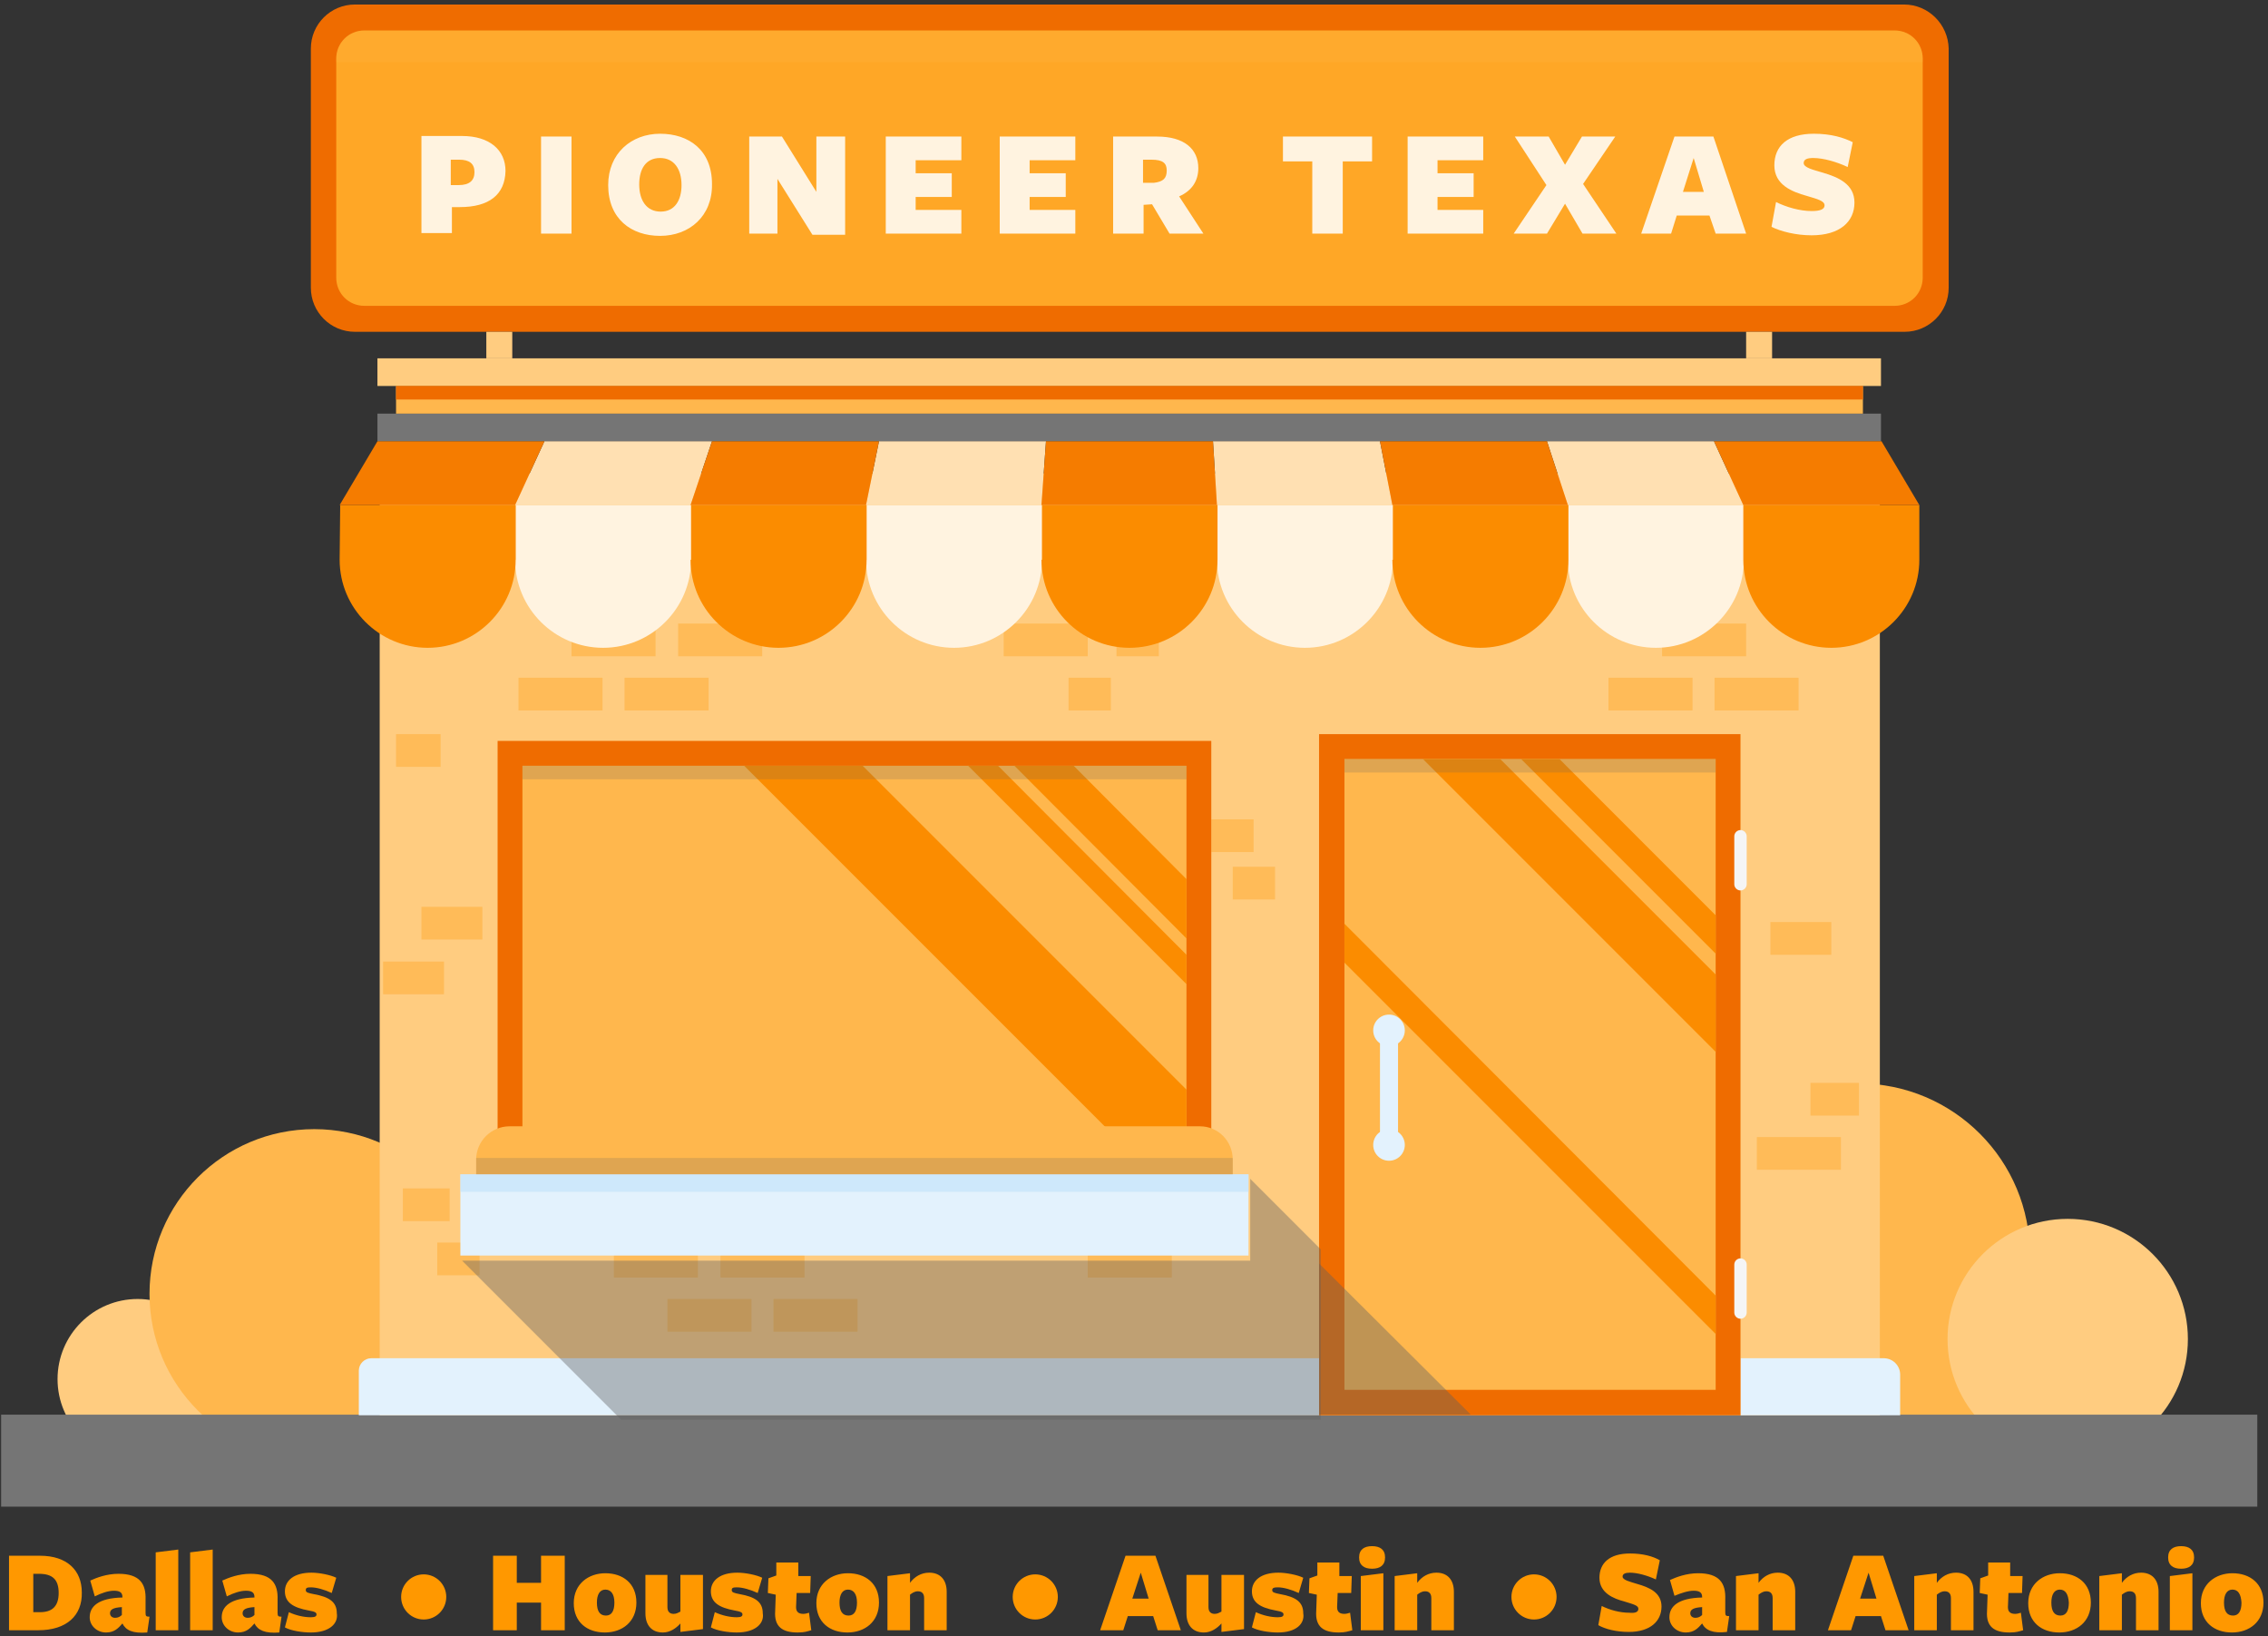 <svg width="402" height="290" viewBox="0 0 402 290" xmlns="http://www.w3.org/2000/svg"><rect x="0" y="0" width="402" height="290" fill="#333333" stroke="none"/><title>dallas-san-antonio-roofing-contractor-store-pic</title><g id="Page-1" fill="none" fill-rule="evenodd"><g id="dallas-san-antonio-roofing-contractor-store-pic"><path d="M329.4,192 C312.6,192 298.9,205.6 298.9,222.5 L298.9,262.4 L359.8,262.4 L359.8,222.5 C359.9,205.7 346.3,192 329.4,192 L329.4,192 Z" id="Shape" fill="#FFB74D"/><circle id="Oval" fill="#FFCC80" cx="366.5" cy="237.3" r="21.3"/><circle id="Oval" fill="#FFCC80" cx="24.4" cy="244.4" r="14.2"/><circle id="Oval" fill="#FFB74D" cx="55.7" cy="229.3" r="29.2"/><path d="M0.2,250.7 L400.1,250.7 L400.1,267 L0.2,267 L0.2,250.7 Z" id="Shape" fill="#757575"/><path d="M67.3,83.9 L333.2,83.9 L333.2,250.8 L67.3,250.8 L67.3,83.9 Z" id="Shape" fill="#FFCC80"/><path d="M333.9,240.7 L308.5,240.7 L308.5,250.8 L336.8,250.8 L336.8,243.6 C336.8,242 335.5,240.7 333.9,240.7 L333.9,240.7 Z" id="Shape" fill="#E3F2FD"/><path d="M233.8,130.1 L308.5,130.1 L308.5,250.8 L233.8,250.8 L233.8,130.1 Z" id="Shape" fill="#EF6C00"/><path d="M238.3,134.5 L304.1,134.5 L304.1,246.3 L238.3,246.3 L238.3,134.5 Z" id="Shape" fill="#FFB74D"/><g id="Group" fill="#FB8C00"><path d="M66.1,28.2 L66.1,35 L31.6,0.5 L38.4,0.5 L66.1,28.2 Z M66.1,95.6 L66.1,102.4 L0.3,36.6 L0.3,29.7 L66.1,95.6 Z M66.1,38.7 L66.1,52.4 L14.2,0.5 L27.9,0.5 L66.1,38.7 Z" id="Shape" transform="translate(238 134)"/></g><path d="M238.3,134.5 L304.1,134.5 L304.1,136.9 L238.3,136.9 L238.3,134.5 Z" id="Shape" opacity=".2" fill="#616161"/><path d="M233.8,223.9 L233.8,250.7 L260.7,250.7 L233.8,223.9 Z" id="Shape" opacity=".4" fill="#616161"/><circle id="Oval" fill="#E3F2FD" cx="246.2" cy="182.6" r="2.8"/><circle id="Oval" fill="#E3F2FD" cx="246.2" cy="202.9" r="2.8"/><path d="M246.2,180.3 C245.3,180.3 244.6,181 244.6,181.9 L244.6,203.4 C244.6,204.3 245.3,205 246.2,205 C247.1,205 247.8,204.3 247.8,203.4 L247.8,182 C247.9,181.1 247.1,180.3 246.2,180.3 L246.2,180.3 Z M233.8,240.7 L65.8,240.7 C64.6,240.7 63.6,241.7 63.6,242.9 L63.6,250.8 L233.8,250.8 L233.8,240.7 L233.8,240.7 Z" id="Shape" fill="#E3F2FD"/><path d="M66.9,73.3 L333.4,73.3 L333.4,78.2 L66.9,78.2 L66.9,73.3 Z" id="Shape" fill="#757575"/><path d="M66.9,63.5 L333.4,63.5 L333.4,68.4 L66.9,68.4 L66.9,63.5 Z" id="Shape" fill="#FFCC80"/><path d="M70.2,68.4 L330.2,68.4 L330.2,73.3 L70.2,73.3 L70.2,68.4 Z" id="Shape" fill="#FFB74D"/><path d="M70.2,68.4 L330.2,68.4 L330.2,70.8 L70.2,70.8 L70.2,68.4 Z" id="Shape" fill="#EF6C00"/><path d="M285.1,120.1 L300,120.1 L300,125.9 L285.1,125.9 L285.1,120.1 Z M303.9,120.1 L318.8,120.1 L318.8,125.9 L303.9,125.9 L303.9,120.1 Z M294.6,110.5 L309.5,110.5 L309.5,116.3 L294.6,116.3 L294.6,110.5 Z M311.4,201.5 L326.3,201.5 L326.3,207.3 L311.4,207.3 L311.4,201.5 Z M320.9,191.9 L329.5,191.9 L329.5,197.7 L320.9,197.7 L320.9,191.9 Z M91.9,120.1 L106.8,120.1 L106.8,125.9 L91.9,125.9 L91.9,120.1 Z M110.7,120.1 L125.6,120.1 L125.6,125.9 L110.7,125.9 L110.7,120.1 Z M101.3,110.5 L116.2,110.5 L116.2,116.3 L101.3,116.3 L101.3,110.5 Z M120.2,110.5 L135.1,110.5 L135.1,116.3 L120.2,116.3 L120.2,110.5 Z M137.1,230.2 L152,230.2 L152,236 L137.1,236 L137.1,230.2 Z M192.8,220.6 L207.7,220.6 L207.7,226.4 L192.8,226.4 L192.8,220.6 Z M118.3,230.2 L133.2,230.2 L133.2,236 L118.3,236 L118.3,230.2 Z M127.7,220.6 L142.6,220.6 L142.6,226.4 L127.7,226.4 L127.7,220.6 Z M108.8,220.6 L123.7,220.6 L123.7,226.4 L108.8,226.4 L108.8,220.6 Z M67.9,170.4 L78.7,170.4 L78.7,176.2 L67.9,176.2 L67.9,170.4 Z M74.7,160.7 L85.5,160.7 L85.5,166.5 L74.7,166.5 L74.7,160.7 Z" id="Shape" fill="#FFBB58"/><path d="M308.5,147.1 C307.9,147.1 307.4,147.6 307.4,148.2 L307.4,156.7 C307.4,157.3 307.9,157.8 308.5,157.8 C309.1,157.8 309.6,157.3 309.6,156.7 L309.6,148.2 C309.6,147.6 309.1,147.1 308.5,147.1 L308.5,147.1 Z M308.5,223 C307.9,223 307.4,223.5 307.4,224.1 L307.4,232.6 C307.4,233.2 307.9,233.7 308.5,233.7 C309.1,233.7 309.6,233.2 309.6,232.6 L309.6,224.1 C309.6,223.5 309.1,223 308.5,223 L308.5,223 Z" id="Shape" fill="#F5F5F5"/><path d="M189.4,120.1 L196.9,120.1 L196.9,125.9 L189.4,125.9 L189.4,120.1 Z M197.9,110.5 L205.4,110.5 L205.4,116.3 L197.9,116.3 L197.9,110.5 Z M177.9,110.5 L192.8,110.5 L192.8,116.3 L177.9,116.3 L177.9,110.5 Z M77.5,220.2 L85,220.2 L85,226 L77.5,226 L77.5,220.2 Z M71.4,210.6 L79.7,210.6 L79.7,216.4 L71.4,216.4 L71.4,210.6 Z M313.8,163.4 L324.6,163.4 L324.6,169.2 L313.8,169.2 L313.8,163.4 Z M214.7,145.2 L222.2,145.2 L222.2,151 L214.7,151 L214.7,145.2 Z M218.5,153.6 L226,153.6 L226,159.4 L218.5,159.4 L218.5,153.6 Z" id="Shape" fill="#FFBB58"/><g id="Group"><path d="M31.3,21.2 C31.3,29.8 38.3,36.8 46.9,36.8 C55.5,36.8 62.5,29.8 62.5,21.2 L62.5,11.5 L31.4,11.5 L31.4,21.2 L31.3,21.2 L31.3,21.2 Z M93.5,21.2 C93.5,29.8 100.5,36.8 109.1,36.8 C117.7,36.8 124.7,29.8 124.7,21.2 L124.7,11.5 L93.6,11.5 L93.6,21.2 L93.5,21.2 L93.5,21.2 Z M155.7,21.2 C155.7,29.8 162.7,36.8 171.3,36.8 C179.9,36.8 186.9,29.8 186.9,21.2 L186.9,11.5 L155.8,11.5 L155.8,21.2 L155.7,21.2 L155.7,21.2 Z M217.9,11.5 L217.9,21.2 C217.9,29.8 224.9,36.8 233.5,36.8 C242.1,36.8 249.1,29.8 249.1,21.2 L249.1,11.5 L217.9,11.5 L217.9,11.5 Z" id="Shape" fill="#FFF3E0" transform="translate(60 78)"/><path d="M31.3,11.5 L62.4,11.5 L66.2,0.2 L36.5,0.2 L31.3,11.5 Z M93.5,11.5 L124.6,11.5 L125.4,0.2 L95.8,0.2 L93.5,11.5 Z M155,0.2 L155.7,11.5 L186.8,11.5 L184.6,0.2 L155,0.2 Z M243.8,0.2 L214.2,0.2 L217.9,11.5 L249,11.5 L243.8,0.2 Z" id="Shape" fill="#FFE0B2" transform="translate(60 78)"/><path d="M0.2,21.2 C0.2,29.8 7.2,36.8 15.8,36.8 C24.4,36.8 31.4,29.8 31.4,21.2 L31.4,11.5 L0.3,11.5 L0.2,21.2 L0.2,21.2 Z M62.4,21.2 C62.4,29.8 69.4,36.8 78,36.8 C86.6,36.8 93.6,29.8 93.6,21.2 L93.6,11.5 L62.5,11.5 L62.5,21.2 L62.4,21.2 L62.4,21.2 Z M124.6,21.2 C124.6,29.8 131.6,36.8 140.2,36.8 C148.8,36.8 155.8,29.8 155.8,21.2 L155.8,11.5 L124.7,11.5 L124.7,21.2 L124.6,21.2 L124.6,21.2 Z M186.8,21.2 C186.8,29.8 193.8,36.8 202.4,36.8 C211,36.8 218,29.8 218,21.2 L218,11.5 L186.9,11.5 L186.9,21.2 L186.8,21.2 L186.8,21.2 Z M249,11.5 L249,21.2 C249,29.8 256,36.8 264.6,36.8 C273.2,36.8 280.2,29.8 280.2,21.2 L280.2,11.5 L249,11.5 L249,11.5 Z" id="Shape" fill="#FB8C00" transform="translate(60 78)"/><path d="M0.2,11.5 L31.3,11.5 L36.5,0.2 L6.9,0.2 L0.2,11.5 Z M62.4,11.5 L93.5,11.5 L95.8,0.2 L66.2,0.2 L62.4,11.5 Z M125.4,0.2 L124.6,11.5 L155.7,11.5 L155,0.2 L125.4,0.2 Z M184.6,0.2 L186.8,11.5 L217.9,11.5 L214.2,0.2 L184.6,0.2 Z M273.5,0.2 L243.8,0.2 L249,11.5 L280.2,11.5 L273.5,0.2 Z" id="Shape" fill="#F57C00" transform="translate(60 78)"/></g><path d="M70.2,130.1 L78.1,130.1 L78.1,135.9 L70.2,135.9 L70.2,130.1 Z" id="Shape" fill="#FFBB58"/><g id="Group"><path d="M7.2,0.3 L133.7,0.3 L133.7,77.1 L7.2,77.1 L7.2,0.3 Z" id="Shape" fill="#EF6C00" transform="translate(81 131)"/><path d="M11.6,4.7 L129.3,4.7 L129.3,72.6 L11.6,72.6 L11.6,4.7 Z" id="Shape" fill="#FFB74D" transform="translate(81 131)"/><path d="M79.3,20.8 L79.3,31.3 L48.8,0.7 L59.3,0.7 L79.3,20.8 Z M79.3,34.2 L79.3,39.4 L40.6,0.7 L45.9,0.7 L79.3,34.2 Z M79.3,58.1 L79.3,68.6 L68.8,68.6 L0.9,0.7 L21.9,0.7 L79.3,58.1 Z" transform="translate(131 135)" id="Shape" fill="#FB8C00"/><path d="M11.6,4.7 L129.3,4.7 L129.3,7.1 L11.6,7.1 L11.6,4.7 Z" id="Shape" opacity=".2" fill="#616161" transform="translate(81 131)"/><path d="M0.6,77.1 L140.3,77.1 L140.3,91.5 L0.6,91.5 L0.6,77.1 Z" id="Shape" fill="#E3F2FD" transform="translate(81 131)"/><path d="M131.7,68.6 L9.3,68.6 C6.1,68.6 3.4,71.2 3.4,74.5 L3.4,77.1 L137.5,77.1 L137.5,74.5 C137.5,71.2 134.9,68.6 131.7,68.6 L131.7,68.6 Z" id="Shape" fill="#FFB74D" transform="translate(81 131)"/><path d="M0.6,77.1 L140.3,77.1 L140.3,80.2 L0.6,80.2 L0.6,77.1 Z" id="Shape" opacity=".5" fill="#BBDEFB" transform="translate(81 131)"/><path d="M137.5,74.2 L3.4,74.2 L3.4,77.1 L137.5,77.1 L137.5,74.5 L137.5,74.2 L137.5,74.2 Z" id="Shape" opacity=".2" fill="#616161" transform="translate(81 131)"/><path d="M153.1,90.4 L153.1,120.6 L29.1,120.6 L0.9,92.4 L140.6,92.4 L140.6,77.9 L153.1,90.4 Z" id="Shape" opacity=".4" fill="#616161" transform="translate(81 131)"/></g><path d="M337.5,0.8 L62.9,0.8 C58.6,0.8 55.1,4.3 55.1,8.6 L55.1,51 C55.1,55.3 58.6,58.8 62.9,58.8 L337.6,58.8 C341.9,58.8 345.4,55.3 345.4,51 L345.4,8.6 C345.3,4.3 341.8,0.8 337.5,0.8 L337.5,0.8 Z" id="Shape" fill="#EF6C00"/><path d="M335.8,5.4 L64.6,5.4 C61.8,5.4 59.6,7.6 59.6,10.4 L59.6,49.2 C59.6,52 61.8,54.2 64.6,54.2 L335.8,54.2 C338.6,54.2 340.8,52 340.8,49.2 L340.8,10.4 C340.8,7.6 338.6,5.4 335.8,5.4 L335.8,5.4 Z" id="Shape" fill="#FFA726"/><path d="M340.8,10.4 L340.8,11 L59.6,11 L59.6,10.4 C59.6,7.6 61.8,5.4 64.6,5.4 L335.8,5.4 C338.6,5.4 340.8,7.6 340.8,10.4 L340.8,10.4 Z" id="Shape" opacity=".2" fill="#FFB74D"/><path d="M81.5,36.7 L80.1,36.7 L80.1,41.3 L74.7,41.3 L74.7,24.1 L81.9,24.1 C86.8,24.1 89.6,26.6 89.6,30.3 C89.5,34.5 86.7,36.7 81.5,36.7 L81.5,36.7 Z M81.4,28.3 L79.9,28.3 L79.9,32.8 L81.3,32.8 C83.2,32.8 84.1,32 84.1,30.5 C84.1,29 83.2,28.3 81.4,28.3 L81.4,28.3 Z M95.9,41.4 L95.9,24.2 L101.3,24.2 L101.3,41.4 L95.9,41.4 L95.9,41.4 Z M117,41.8 C111.9,41.8 107.8,38.8 107.8,32.8 C107.8,27.2 111.9,23.7 117,23.7 C122.1,23.7 126.2,26.6 126.2,32.6 C126.3,38.3 122.2,41.8 117,41.8 L117,41.8 Z M117,28 C114.5,28 113.3,29.9 113.3,32.7 C113.3,35.5 114.6,37.5 117.1,37.5 C119.6,37.5 120.8,35.5 120.8,32.8 C120.8,30 119.5,28 117,28 L117,28 Z M144.8,24.2 L149.8,24.2 L149.8,41.6 L144,41.6 L137.8,31.7 L137.8,41.4 L132.8,41.4 L132.8,24.2 L138.6,24.2 L144.7,34 L144.7,24.2 L144.8,24.2 Z M157,41.4 L157,24.2 L170.4,24.2 L170.4,28.4 L162.3,28.4 L162.3,30.7 L168.7,30.7 L168.7,34.9 L162.3,34.9 L162.3,37.2 L170.4,37.2 L170.4,41.4 L157,41.4 L157,41.4 Z M177.2,41.4 L177.2,24.2 L190.6,24.2 L190.6,28.4 L182.5,28.4 L182.5,30.7 L188.9,30.7 L188.9,34.9 L182.5,34.9 L182.5,37.2 L190.6,37.2 L190.6,41.4 L177.2,41.4 L177.2,41.4 Z M202.7,41.4 L197.3,41.4 L197.3,24.2 L205.1,24.2 C209.9,24.2 212.4,26.4 212.4,29.8 C212.4,32 211.3,33.8 209,34.8 L213.3,41.4 L207.3,41.4 L204.2,36.2 L202.7,36.3 L202.7,41.4 L202.7,41.4 Z M204.5,32.4 C206.2,32.2 206.8,31.6 206.8,30.2 C206.8,28.9 206.1,28.3 204.1,28.3 L202.6,28.3 L202.6,32.4 L204.5,32.4 L204.5,32.4 Z" id="Shape" fill="#FFF3E0"/><path d="M238,28.6 L238,41.4 L232.6,41.4 L232.6,28.6 L227.4,28.6 L227.4,24.2 L243.2,24.2 L243.2,28.6 L238,28.6 L238,28.6 Z M249.5,41.4 L249.5,24.2 L262.9,24.2 L262.9,28.4 L254.8,28.4 L254.8,30.7 L261.2,30.7 L261.2,34.9 L254.8,34.9 L254.8,37.2 L262.9,37.2 L262.9,41.4 L249.5,41.4 L249.5,41.4 Z M274.2,41.4 L268.3,41.4 L274.1,32.8 L268.5,24.2 L274.5,24.2 L277.4,29.2 L280.4,24.2 L286.3,24.2 L280.6,32.6 L286.5,41.4 L280.5,41.4 L277.4,36.1 L274.2,41.4 L274.2,41.4 Z M309.5,41.4 L304.1,41.4 L303,38.2 L297.2,38.2 L296.2,41.4 L290.9,41.4 L296.8,24.2 L303.7,24.2 L309.5,41.4 L309.5,41.4 Z M300.2,28 L298.3,34 L302,34 L300.2,28 L300.2,28 Z M323.4,36.4 C323.4,35.6 322.2,35.3 320.2,34.7 C317.7,34 314.5,32.8 314.5,29.3 C314.5,25.9 316.8,23.7 321.5,23.7 C324.6,23.7 326.8,24.4 328.4,25.2 L327.5,29.6 C325.6,28.7 323.2,28 321.4,28 C320.4,28 319.7,28.2 319.7,28.9 C319.7,29.7 321.4,30.1 323.1,30.6 C325.8,31.4 328.7,32.6 328.7,35.9 C328.7,39.3 326.1,41.7 321.1,41.7 C318.3,41.7 315.6,41 314,40.2 L314.8,35.8 C316.6,36.7 319,37.4 321.1,37.4 C322.6,37.4 323.4,37.1 323.4,36.4 L323.4,36.4 Z" id="Shape" fill="#FFF3E0"/><path d="M86.2,58.8 L90.8,58.8 L90.8,63.5 L86.2,63.5 L86.2,58.8 Z M309.5,58.8 L314.1,58.8 L314.1,63.5 L309.5,63.5 L309.5,58.8 Z" id="Shape" fill="#FFCC80"/><g id="Group" transform="translate(1 274)" fill="#FF9800"><path d="M5.8,14.9 L0.6,14.9 L0.6,1.7 L6.1,1.7 C10.9,1.7 13.5,4.3 13.5,8.2 C13.6,12.3 10.8,14.9 5.8,14.9 L5.8,14.9 Z M5.9,4.9 L4.9,4.9 L4.9,11.7 L6.1,11.7 C8.2,11.7 9.4,10.7 9.4,8.3 C9.4,5.9 8.3,4.9 5.9,4.9 L5.9,4.9 Z M20.7,13.7 C20,14.5 19.3,15.3 17.8,15.3 C16.2,15.3 14.9,14.1 14.9,12.6 C14.9,10.7 16.4,9.2 20.7,9.1 L20.7,9 C20.7,8.2 20.2,7.9 19.2,7.9 C18.2,7.9 17,8.3 15.8,8.9 L15,6.1 C16.1,5.6 17.9,4.9 20,4.9 C23.8,4.9 24.9,6.7 24.8,9.5 L24.8,11.8 C24.8,12.4 24.9,12.5 25.5,12.5 L25.1,15.3 C22.5,15.5 21.3,14.9 20.7,13.7 L20.7,13.7 Z M20.6,10.8 C19.1,10.9 18.5,11.2 18.5,11.9 C18.5,12.4 18.9,12.7 19.4,12.7 C19.9,12.7 20.3,12.5 20.6,12.2 L20.6,10.8 L20.6,10.8 Z M26.6,14.9 L26.6,1.1 L30.6,0.6 L30.6,14.9 L26.6,14.9 L26.6,14.9 Z M32.7,14.9 L32.7,1.1 L36.7,0.6 L36.7,14.9 L32.7,14.9 L32.7,14.9 Z M44.1,13.7 C43.4,14.5 42.7,15.3 41.2,15.3 C39.6,15.3 38.3,14.1 38.3,12.6 C38.3,10.7 39.8,9.2 44.1,9.1 L44.1,9 C44.1,8.2 43.6,7.9 42.6,7.9 C41.6,7.9 40.4,8.3 39.2,8.9 L38.4,6.1 C39.5,5.6 41.3,4.9 43.4,4.9 C47.2,4.9 48.3,6.7 48.2,9.5 L48.2,11.8 C48.2,12.4 48.3,12.5 48.9,12.5 L48.5,15.3 C46,15.5 44.7,14.9 44.1,13.7 L44.1,13.7 Z M44.1,10.8 C42.6,10.9 42,11.2 42,11.9 C42,12.4 42.4,12.7 42.9,12.7 C43.4,12.7 43.8,12.5 44.1,12.2 L44.1,10.8 L44.1,10.8 Z M54.1,15.3 C52.6,15.3 50.6,15 49.5,14.4 L50.2,11.7 C51.5,12.3 52.9,12.6 54.1,12.6 C54.9,12.6 55.1,12.4 55.1,12.1 C55.1,11.8 54.9,11.6 53.7,11.4 C51,10.9 49.5,10 49.5,8 C49.5,6.1 51.1,4.7 54.2,4.7 C55.6,4.7 57.6,5.1 58.6,5.6 L57.8,8.3 C56.5,7.7 55.1,7.3 54.1,7.3 C53.4,7.3 53.2,7.4 53.2,7.8 C53.2,8.2 53.6,8.3 54.6,8.5 C57.4,9 58.7,9.9 58.7,11.9 C59,13.7 57.4,15.3 54.1,15.3 L54.1,15.3 Z" id="Shape"/><path d="M208.3,14.9 L204.2,14.9 L203.4,12.4 L198.9,12.4 L198.1,14.9 L194,14.9 L198.5,1.7 L203.8,1.7 L208.3,14.9 L208.3,14.9 Z M201.2,4.7 L199.7,9.3 L202.6,9.3 L201.2,4.7 L201.2,4.7 Z M213.2,5.1 L213.2,10.8 C213.2,11.7 213.7,12 214.3,12 C214.8,12 215.1,11.8 215.5,11.6 L215.5,5.1 L219.5,5.1 L219.5,14.7 L215.5,15.2 L215.5,13.7 C214.8,14.5 213.7,15.3 212.4,15.3 C210.4,15.3 209.3,14 209.3,11.9 L209.3,5.1 L213.2,5.1 L213.2,5.1 Z M225.5,15.3 C224,15.3 222,15 220.9,14.4 L221.6,11.7 C222.9,12.3 224.3,12.6 225.5,12.6 C226.3,12.6 226.5,12.4 226.5,12.1 C226.5,11.8 226.3,11.6 225.1,11.4 C222.4,10.9 220.9,10 220.9,8 C220.9,6.1 222.5,4.7 225.6,4.7 C227,4.7 229,5.1 230,5.6 L229.2,8.3 C227.9,7.7 226.5,7.3 225.5,7.3 C224.8,7.3 224.5,7.4 224.5,7.8 C224.5,8.2 224.9,8.3 225.9,8.5 C228.7,9 230,9.9 230,11.9 C230.3,13.7 228.8,15.3 225.5,15.3 L225.5,15.3 Z M236.3,15.3 C233.6,15.3 232.1,14.3 232.3,11.5 L232.4,8.6 L231,8.3 L231.1,5.7 L232.5,5.2 L232.5,2.9 L236.4,2.9 L236.4,5.3 L238.6,5.3 L238.5,8.3 L236.1,8.3 L236,10.8 C236,11.7 236.5,12 237.3,12 C237.6,12 238,11.9 238.3,11.8 L238.7,14.9 C238,15.1 237.4,15.3 236.3,15.3 L236.3,15.3 Z M242.2,4 C240.8,4 239.9,3.4 239.9,2 C239.9,0.6 240.8,0 242.2,0 C243.6,0 244.5,0.6 244.5,2 C244.5,3.4 243.6,4 242.2,4 L242.2,4 Z M240.2,14.9 L240.2,5.3 L244.2,4.8 L244.2,14.9 L240.2,14.9 L240.2,14.9 Z M252.7,14.9 L252.7,9.2 C252.7,8.3 252.2,8 251.6,8 C251,8 250.6,8.3 250.2,8.6 L250.2,14.9 L246.2,14.9 L246.2,5.3 L250.2,4.8 L250.2,6.5 C251,5.4 252.2,4.7 253.6,4.7 C255.6,4.7 256.7,6 256.7,8.1 L256.7,14.9 L252.7,14.9 L252.7,14.9 Z" id="Shape"/><path d="M94.9,14.9 L94.9,10 L90.6,10 L90.6,14.9 L86.4,14.9 L86.4,1.7 L90.6,1.7 L90.6,6.5 L94.9,6.5 L94.9,1.7 L99.1,1.7 L99.1,14.9 L94.9,14.9 L94.9,14.9 Z M106.2,15.3 C103.1,15.3 100.7,13.5 100.7,10.1 C100.7,6.7 103.3,4.8 106.3,4.8 C109.4,4.8 111.8,6.6 111.8,10 C111.8,13.4 109.3,15.3 106.2,15.3 L106.2,15.3 Z M106.3,7.7 C105.3,7.7 104.8,8.6 104.8,10 C104.8,11.5 105.3,12.3 106.4,12.3 C107.4,12.3 107.9,11.5 107.9,10 C107.9,8.5 107.3,7.7 106.3,7.7 L106.3,7.7 Z M117.3,5.1 L117.3,10.8 C117.3,11.7 117.8,12 118.4,12 C118.9,12 119.2,11.8 119.6,11.6 L119.6,5.1 L123.6,5.1 L123.6,14.7 L119.6,15.2 L119.6,13.7 C118.9,14.5 117.8,15.3 116.5,15.3 C114.5,15.3 113.4,14 113.4,11.9 L113.4,5.1 L117.3,5.1 L117.3,5.1 Z M129.6,15.3 C128.1,15.3 126.1,15 125,14.4 L125.7,11.7 C127,12.3 128.4,12.6 129.6,12.6 C130.4,12.6 130.6,12.4 130.6,12.1 C130.6,11.8 130.4,11.6 129.2,11.4 C126.5,10.9 125,10 125,8 C125,6.1 126.6,4.7 129.7,4.7 C131.1,4.7 133.1,5.1 134.1,5.6 L133.3,8.3 C132,7.7 130.6,7.3 129.6,7.3 C128.9,7.3 128.7,7.4 128.7,7.8 C128.7,8.2 129.1,8.3 130.1,8.5 C132.9,9 134.2,9.9 134.2,11.9 C134.5,13.7 132.9,15.3 129.6,15.3 L129.6,15.3 Z M140.4,15.3 C137.7,15.3 136.2,14.3 136.4,11.5 L136.5,8.6 L135.1,8.3 L135.2,5.7 L136.6,5.2 L136.6,2.9 L140.5,2.9 L140.5,5.3 L142.7,5.3 L142.6,8.3 L140.2,8.3 L140.1,10.8 C140.1,11.7 140.6,12 141.4,12 C141.7,12 142.1,11.9 142.4,11.8 L142.8,14.9 C142.1,15.1 141.6,15.3 140.4,15.3 L140.4,15.3 Z M149.2,15.3 C146.1,15.3 143.7,13.5 143.7,10.1 C143.7,6.7 146.3,4.8 149.3,4.8 C152.4,4.8 154.8,6.6 154.8,10 C154.8,13.4 152.3,15.3 149.2,15.3 L149.2,15.3 Z M149.3,7.7 C148.3,7.7 147.8,8.6 147.8,10 C147.8,11.5 148.3,12.3 149.4,12.3 C150.4,12.3 150.9,11.5 150.9,10 C150.9,8.5 150.3,7.7 149.3,7.7 L149.3,7.7 Z M162.8,14.9 L162.8,9.2 C162.8,8.3 162.3,8 161.7,8 C161.1,8 160.7,8.3 160.3,8.6 L160.3,14.9 L156.3,14.9 L156.3,5.3 L160.3,4.8 L160.3,6.5 C161.1,5.4 162.3,4.7 163.7,4.7 C165.7,4.7 166.8,6 166.8,8.1 L166.8,14.9 L162.8,14.9 L162.8,14.9 Z" id="Shape"/><circle id="Oval" cx="74.1" cy="9" r="4"/><circle id="Oval" cx="182.5" cy="9" r="4"/><circle id="Oval" cx="270.9" cy="9" r="4"/><path d="M289.4,11.1 C289.4,10.5 288.5,10.3 286.9,9.8 C285,9.3 282.5,8.3 282.5,5.6 C282.5,3 284.3,1.3 287.9,1.3 C290.2,1.3 292,1.8 293.2,2.5 L292.5,5.9 C291,5.2 289.2,4.7 287.9,4.7 C287.1,4.7 286.6,4.9 286.6,5.4 C286.6,6 287.9,6.3 289.2,6.7 C291.3,7.3 293.5,8.2 293.5,10.7 C293.5,13.3 291.5,15.2 287.7,15.2 C285.5,15.2 283.5,14.7 282.3,14 L282.9,10.6 C284.3,11.3 286.1,11.8 287.8,11.8 C288.8,11.9 289.4,11.7 289.4,11.1 L289.4,11.1 Z M300.7,13.7 C300,14.5 299.3,15.3 297.8,15.3 C296.2,15.3 294.9,14.1 294.9,12.6 C294.9,10.7 296.4,9.2 300.7,9.1 L300.7,9 C300.7,8.2 300.2,7.9 299.2,7.9 C298.2,7.9 297,8.3 295.8,8.8 L295,6 C296.1,5.5 297.9,4.8 300,4.8 C303.8,4.8 304.9,6.6 304.8,9.4 L304.8,11.7 C304.8,12.3 304.9,12.4 305.5,12.4 L305.1,15.2 C302.6,15.5 301.3,14.9 300.7,13.7 L300.7,13.7 Z M300.7,10.8 C299.2,10.9 298.6,11.2 298.6,11.9 C298.6,12.4 299,12.7 299.5,12.7 C300,12.7 300.4,12.5 300.7,12.2 L300.7,10.8 L300.7,10.8 Z M313.2,14.9 L313.2,9.2 C313.2,8.3 312.7,8 312.1,8 C311.5,8 311.1,8.3 310.7,8.6 L310.7,14.9 L306.7,14.9 L306.7,5.3 L310.7,4.8 L310.7,6.5 C311.5,5.4 312.7,4.7 314.1,4.7 C316.1,4.7 317.2,6 317.2,8.1 L317.2,14.9 L313.2,14.9 L313.2,14.9 Z M337.3,14.9 L333.2,14.9 L332.4,12.4 L327.9,12.4 L327.1,14.9 L323,14.9 L327.5,1.7 L332.8,1.7 L337.3,14.9 L337.3,14.9 Z M330.2,4.7 L328.7,9.3 L331.6,9.3 L330.2,4.7 L330.2,4.7 Z M344.8,14.9 L344.8,9.2 C344.8,8.3 344.3,8 343.7,8 C343.1,8 342.7,8.3 342.3,8.6 L342.3,14.9 L338.3,14.9 L338.3,5.3 L342.3,4.8 L342.3,6.5 C343.1,5.4 344.3,4.7 345.7,4.7 C347.7,4.7 348.8,6 348.8,8.1 L348.8,14.9 L344.8,14.9 L344.8,14.9 Z M355.2,15.3 C352.5,15.3 351,14.3 351.2,11.5 L351.3,8.6 L349.9,8.3 L350,5.7 L351.4,5.2 L351.4,2.9 L355.3,2.9 L355.3,5.3 L357.5,5.3 L357.4,8.3 L355,8.3 L354.9,10.8 C354.9,11.7 355.4,12 356.2,12 C356.5,12 356.9,11.9 357.2,11.8 L357.6,14.9 C356.9,15.1 356.4,15.3 355.2,15.3 L355.2,15.3 Z M364,15.3 C360.9,15.3 358.5,13.5 358.5,10.1 C358.5,6.7 361.1,4.8 364.1,4.8 C367.2,4.8 369.6,6.6 369.6,10 C369.6,13.4 367.1,15.3 364,15.3 L364,15.3 Z M364.1,7.7 C363.1,7.7 362.6,8.6 362.6,10 C362.6,11.5 363.1,12.3 364.2,12.3 C365.2,12.3 365.7,11.5 365.7,10 C365.6,8.5 365.1,7.7 364.1,7.7 L364.1,7.7 Z M377.6,14.9 L377.6,9.2 C377.6,8.3 377.1,8 376.5,8 C375.9,8 375.5,8.3 375.1,8.6 L375.1,14.9 L371.1,14.9 L371.1,5.3 L375.1,4.8 L375.1,6.5 C375.9,5.4 377.1,4.7 378.5,4.7 C380.5,4.7 381.6,6 381.6,8.1 L381.6,14.9 L377.6,14.9 L377.6,14.9 Z M385.6,4 C384.2,4 383.3,3.4 383.3,2 C383.3,0.6 384.2,0 385.6,0 C387,0 387.9,0.6 387.9,2 C387.9,3.4 387,4 385.6,4 L385.6,4 Z M383.6,14.9 L383.6,5.3 L387.6,4.8 L387.6,14.9 L383.6,14.9 L383.6,14.9 Z M394.6,15.3 C391.5,15.3 389.1,13.5 389.1,10.1 C389.1,6.7 391.7,4.8 394.7,4.8 C397.8,4.8 400.2,6.6 400.2,10 C400.2,13.4 397.7,15.3 394.6,15.3 L394.6,15.3 Z M394.7,7.7 C393.7,7.7 393.2,8.6 393.2,10 C393.2,11.5 393.7,12.3 394.8,12.3 C395.8,12.3 396.3,11.5 396.3,10 C396.2,8.5 395.7,7.7 394.7,7.7 L394.7,7.7 Z" id="Shape"/></g></g></g></svg>